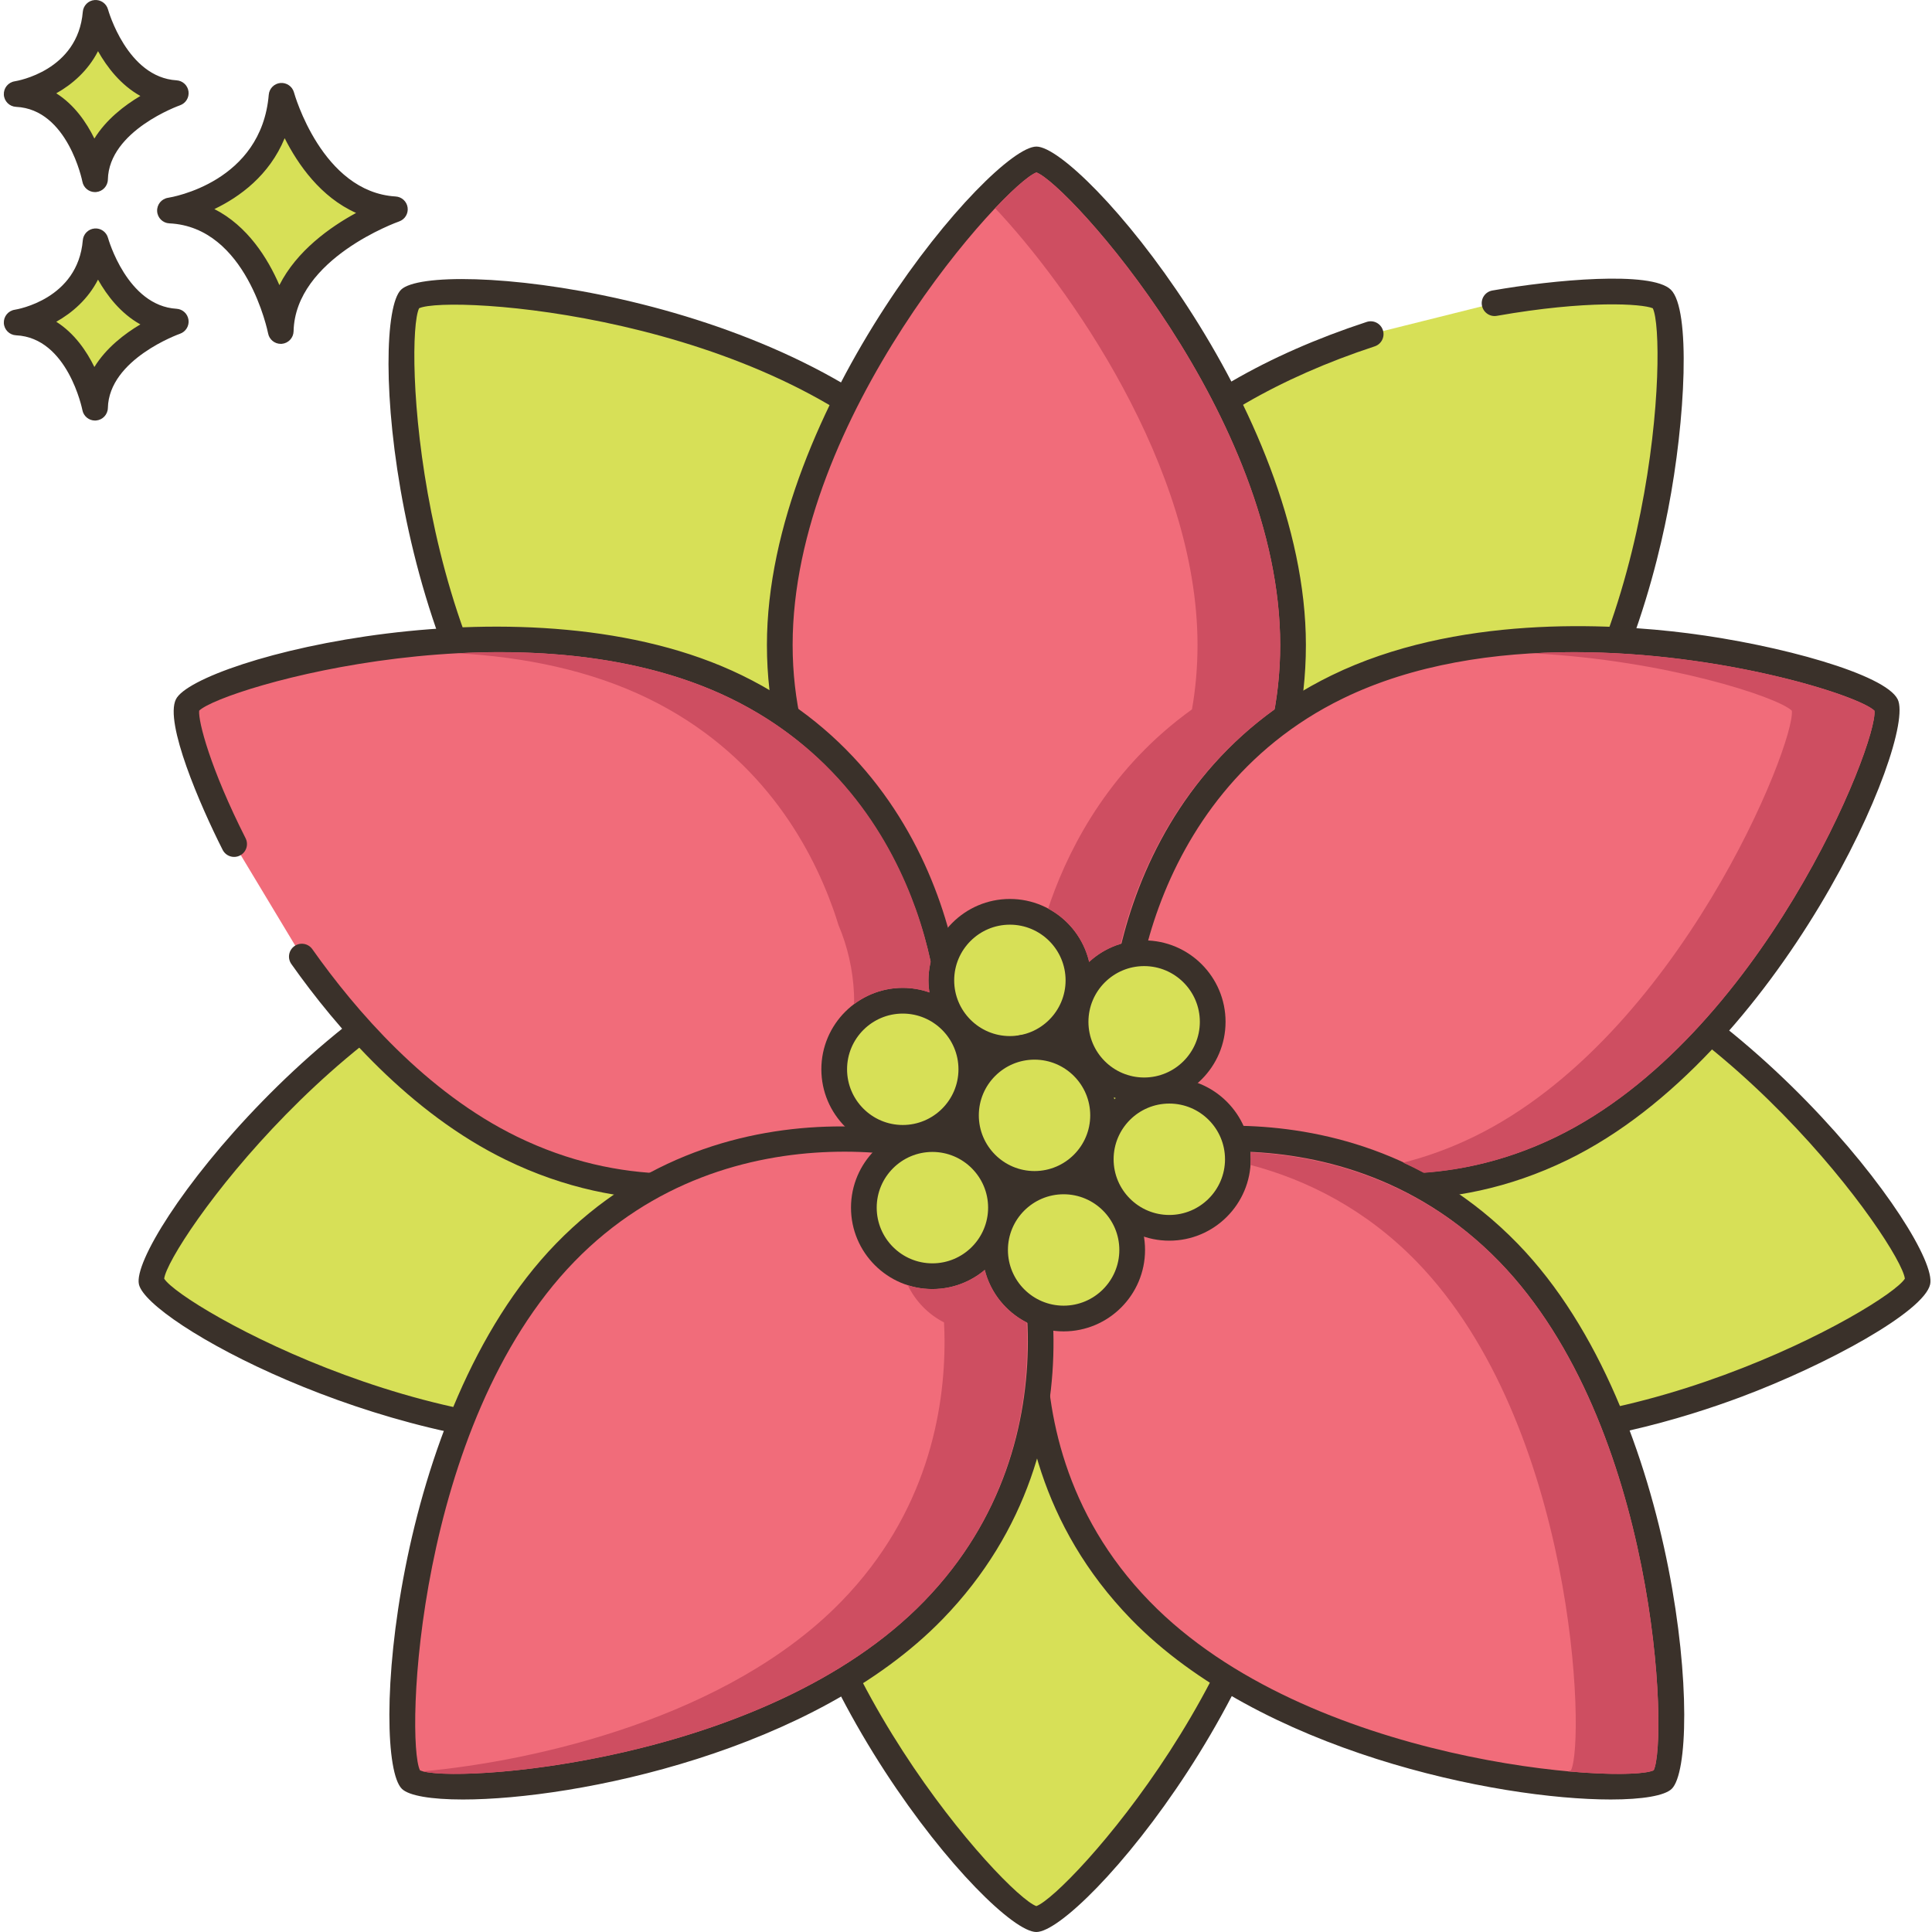 <?xml version="1.0" encoding="UTF-8"?>
<!DOCTYPE svg PUBLIC '-//W3C//DTD SVG 1.0//EN'
          'http://www.w3.org/TR/2001/REC-SVG-20010904/DTD/svg10.dtd'>
<svg contentScriptType="text/ecmascript" width="100pt" xmlns:xlink="http://www.w3.org/1999/xlink" zoomAndPan="magnify" contentStyleType="text/css" viewBox="0 0 450 450.893" height="100.0pt" preserveAspectRatio="xMidYMid meet" xmlns="http://www.w3.org/2000/svg" version="1.0"
><path style="fill:#d7e057;" d="m65.266 22.355c-1.945 23.129-26.051 26.781-26.051 26.781 20.695.973 25.852 28.117 25.852 28.117.441-19.352 26.641-28.402 26.641-28.402-19.625-1.176-26.441-26.496-26.441-26.496zm0 0"
  /><path style="fill:#3a312a;" d="m91.891 45.855c-17.211-1.031-23.664-24.047-23.727-24.281-.383-1.406-1.723-2.328-3.168-2.207-1.449.133-2.594 1.285-2.719 2.734-1.719 20.43-22.625 23.926-23.508 24.062-1.523.234-2.625 1.582-2.543 3.125.078 1.539 1.312 2.77 2.852 2.84 18.055.852 23 25.438 23.047 25.688.273 1.422 1.52 2.434 2.945 2.434.082 0 .168-.004.25-.008 1.527-.129 2.715-1.387 2.75-2.922.387-17.016 24.383-25.555 24.625-25.637 1.352-.469 2.184-1.828 1.988-3.246-.195-1.418-1.363-2.5-2.793-2.582zm-27.133 20.691c-2.711-6.262-7.418-13.816-15.172-17.754 5.859-2.809 12.816-7.824 16.402-16.543 3.102 6.141 8.398 13.758 16.668 17.445-6.016 3.277-13.844 8.809-17.898 16.852zm0 0"
  /><path style="fill:#d7e057;" d="m21.871 56.316c-1.379 16.359-18.426 18.941-18.426 18.941 14.637.688 18.285 19.891 18.285 19.891.312-13.691 18.844-20.09 18.844-20.09-13.883-.832-18.703-18.742-18.703-18.742zm0 0"
  /><path style="fill:#3a312a;" d="m40.754 72.062c-11.535-.688-15.945-16.371-15.988-16.531-.383-1.398-1.707-2.344-3.164-2.203-1.453.133-2.598 1.285-2.723 2.738-1.156 13.738-15.289 16.129-15.883 16.223-1.527.23-2.625 1.582-2.547 3.121.082 1.543 1.316 2.77 2.855 2.844 12.07.566 15.449 17.289 15.477 17.453.27 1.426 1.52 2.441 2.945 2.441.086 0 .168-.004.25-.012 1.531-.125 2.715-1.387 2.754-2.922.258-11.414 16.664-17.266 16.824-17.32 1.355-.469 2.188-1.828 1.992-3.246-.195-1.418-1.363-2.5-2.793-2.586zm-19.172 13.59c-1.848-3.77-4.68-7.895-8.895-10.559 3.711-2.082 7.395-5.262 9.742-9.832 2.113 3.746 5.309 7.906 9.883 10.449-3.699 2.195-7.977 5.477-10.73 9.941zm0 0"
  /><path style="fill:#d7e057;" d="m21.871 3.004c-1.379 16.355-18.426 18.938-18.426 18.938 14.637.691 18.285 19.891 18.285 19.891.312-13.688 18.844-20.09 18.844-20.09-13.883-.832-18.703-18.738-18.703-18.738zm0 0"
  /><path style="fill:#3a312a;" d="m40.754 18.746c-11.535-.691-15.945-16.371-15.988-16.531-.383-1.402-1.707-2.328-3.164-2.203-1.453.129-2.598 1.285-2.723 2.734-1.156 13.742-15.289 16.133-15.883 16.227-1.527.234-2.625 1.582-2.547 3.121.082 1.543 1.316 2.77 2.855 2.844 12.07.566 15.449 17.289 15.477 17.453.27 1.426 1.52 2.441 2.945 2.441.086 0 .168-.004.25-.012 1.531-.125 2.715-1.387 2.754-2.922.258-11.418 16.66-17.266 16.824-17.32 1.352-.469 2.188-1.828 1.992-3.246s-1.363-2.5-2.793-2.586zm-19.172 13.59c-1.848-3.773-4.68-7.895-8.895-10.559 3.715-2.082 7.395-5.262 9.742-9.836 2.113 3.75 5.312 7.91 9.883 10.453-3.699 2.199-7.977 5.477-10.73 9.941zm0 0"
  /><path style="fill:#d7e057;" d="m241.414 251.051c-10.469 0-59.891 28.172-59.891 83.531s52.289 113.312 59.891 113.312c7.605 0 59.895-57.957 59.895-113.312 0-55.359-49.879-83.531-59.895-83.531zm0 0"
  /><path style="fill:#3a312a;" d="m241.414 248.051c-12.008 0-62.891 28.84-62.891 86.531 0 55.129 52.508 116.312 62.891 116.312 10.383 0 62.891-61.184 62.891-116.312.004-57.484-52.27-86.531-62.891-86.531zm0 196.797c-7.215-2.555-56.891-57.098-56.891-110.27 0-53.496 47.285-80.531 56.891-80.531 9.262 0 56.891 28.023 56.891 80.531.004 53.172-49.676 107.715-56.891 110.27zm0 0"
  /><path style="fill:#d7e057;" d="m217.164 109.289c-38.582-39.707-116.465-44.828-121.918-39.531-5.457 5.301-2.566 83.301 36.012 123.004 38.582 39.703 93.984 25.148 101.164 18.168 7.508-7.293 23.32-61.941-15.258-101.641zm0 0"
  /><path style="fill:#3a312a;" d="m219.312 107.195c-38.414-39.535-118.711-46.828-126.16-39.586-7.449 7.234-2.465 87.707 35.953 127.242 20.582 21.184 45.828 27.363 66.551 27.363 19.602 0 35.152-5.535 38.855-9.133 8.613-8.367 25.004-64.512-15.199-105.887zm11.02 101.582c-6.645 6.461-60.336 19.547-96.926-18.105-37.051-38.133-39.434-111.867-36.043-118.73 6.969-3.199 80.598 1.309 117.648 39.438 37.277 38.359 22.207 90.703 15.32 97.398zm0 0"
  /><path style="fill:#d7e057;" d="m349.691 215.77c-54.008-12.156-92.348 29.871-94.648 40.086-2.199 9.77 14.332 64.617 68.34 76.773 54.008 12.16 122.027-26.125 123.699-33.543 1.672-7.422-43.383-71.156-97.391-83.316zm0 0"
  /><path style="fill:#3a312a;" d="m350.348 212.844c-29.965-6.746-54.031 2.816-68.945 12.027-16.113 9.949-27.742 23.484-29.285 30.324-2.332 10.363 14.531 67.734 70.609 80.363 7.586 1.707 15.336 2.414 22.98 2.414 23.961 0 46.859-6.965 60.207-11.965 20.137-7.543 42.664-19.898 44.098-26.262 2.277-10.133-45.883-74.797-99.664-86.902zm-26.305 116.855c-51.223-11.531-68.105-64.152-66.066-73.188.949-4.219 10.641-16.695 26.578-26.535 10.688-6.602 26.391-13.395 45.719-13.395 5.926 0 12.191.637 18.758 2.113 51.875 11.68 94.172 72.125 95.082 79.723-4.078 6.477-68.195 42.973-120.07 31.281zm0 0"
  /><path style="fill:#d7e057;" d="m226.938 255.855c-2.301-10.215-40.637-52.242-94.645-40.086-54.008 12.16-99.062 75.895-97.391 83.316 1.668 7.418 69.688 45.703 123.695 33.543 54.012-12.156 70.539-67.004 68.34-76.773zm0 0"
  /><path style="fill:#3a312a;" d="m229.863 255.195c-1.539-6.84-13.172-20.375-29.281-30.324-14.914-9.207-38.984-18.773-68.949-12.027-53.777 12.105-101.938 76.77-99.656 86.898 1.969 8.758 55.453 38.18 104.652 38.18 7.723 0 15.336-.727 22.629-2.367 29.918-6.734 47.57-25.789 57.109-40.582 10.859-16.84 14.816-33.922 13.496-39.777zm-18.539 36.527c-8.934 13.855-25.449 31.691-53.383 37.977-51.867 11.68-115.992-24.805-120.07-31.281.91-7.602 43.211-68.043 95.082-79.723 27.988-6.301 50.512 2.656 64.477 11.281 15.938 9.84 25.633 22.316 26.582 26.539.906 4.016-2.656 19.648-12.688 35.207zm0 0"
  /><path style="fill:#d7e057;" d="m387.402 69.758c-2.371-2.305-18.457-2.633-39.043.996l-28.918 7.227c-19.586 6.441-39.523 16.453-53.957 31.309-38.578 39.699-22.77 94.348-15.258 101.641 7.18 6.98 62.586 21.535 101.16-18.168 38.582-39.703 41.473-117.703 36.016-123.004zm0 0"
  /><path style="fill:#3a312a;" d="m389.496 67.605c-4.574-4.438-27.418-2.312-41.656.195-1.633.285-2.723 1.844-2.434 3.473.289 1.633 1.855 2.73 3.473 2.438 21.031-3.707 34-2.812 36.406-1.766 3.387 6.895 1 80.605-36.047 118.727-19.957 20.535-43.793 25.301-60.273 25.68-18.465.41-33.695-4.703-36.648-7.574-3.102-3.012-8.68-17.797-8.742-36.527-.059-16.414 4.07-40.293 24.062-60.875 12.34-12.695 30.574-23.258 52.742-30.543 1.574-.52 2.43-2.215 1.91-3.789-.516-1.57-2.203-2.434-3.785-1.91-23.414 7.695-41.977 18.484-55.172 32.062-21.402 22.027-25.82 47.547-25.762 65.074.066 18.934 5.535 35.926 10.562 40.812 4.137 4.016 19.645 9.293 38.617 9.293.777 0 1.562-.012 2.352-.027 17.602-.406 43.07-5.508 64.441-27.5 22.402-23.051 31.738-57.461 35.312-75.922 4.086-21.109 5.316-46.77.641-51.32zm0 0"
  /><path style="fill:#f16c7a;" d="m241.434 37.207c-7.605 0-59.895 57.953-59.895 113.312s49.879 83.531 59.895 83.531c10.469 0 59.891-28.172 59.891-83.531s-52.289-113.312-59.891-113.312zm0 0"
  /><path style="fill:#3a312a;" d="m241.434 34.207c-10.387 0-62.895 61.184-62.895 116.312 0 57.48 52.273 86.531 62.895 86.531 12.008 0 62.891-28.84 62.891-86.531 0-55.129-52.504-116.312-62.891-116.312zm0 196.844c-9.262 0-56.895-28.023-56.895-80.531 0-53.172 49.68-107.711 56.895-110.27 7.215 2.559 56.891 57.102 56.891 110.27 0 53.496-47.285 80.531-56.891 80.531zm0 0"
  /><path style="fill:#f16c7a;" d="m439.75 164.531c-3.328-6.836-78.324-28.465-128.094-4.227-49.773 24.242-53.258 81.418-48.875 90.418 4.582 9.414 51.551 41.512 101.32 17.27 49.77-24.238 78.98-96.621 75.648-103.461zm0 0"
  /><path style="fill:#3a312a;" d="m442.445 163.223c-2.855-5.871-27.613-12.715-48.949-15.434-18.652-2.379-54.254-4.262-83.156 9.816-51.676 25.168-54.906 84.883-50.258 94.434 3.07 6.301 17.504 16.805 35.465 22.789 8.238 2.742 18.684 5.051 30.48 5.051 12.023 0 25.453-2.398 39.391-9.188 49.562-24.137 81.578-98.133 77.027-107.469zm-79.656 102.074c-25.797 12.562-49.777 9.02-65.344 3.836-17.773-5.914-30.074-15.832-31.965-19.723-4.055-8.324.285-63.418 47.488-86.406 16.453-8.012 35.621-10.809 53.914-10.809 34.871 0 66.551 10.152 70.129 13.672.863 7.605-26.422 76.148-74.223 99.43zm0 0"
  /><path style="fill:#f16c7a;" d="m351.59 292.336c-38.578-39.699-93.98-25.148-101.164-18.168-7.508 7.297-23.32 61.941 15.262 101.645 38.578 39.703 116.465 44.828 121.918 39.527 5.453-5.297 2.566-83.301-36.016-123.004zm0 0"
  /><path style="fill:#3a312a;" d="m353.746 290.246c-21.375-21.992-46.84-27.094-64.441-27.5-20.051-.457-36.664 5.086-40.965 9.27-5.031 4.887-10.5 21.879-10.566 40.812-.062 17.527 4.359 43.047 25.762 65.074 29.98 30.852 85.461 42.066 111.926 42.066 7.449 0 12.602-.891 14.238-2.48 7.445-7.238 2.461-87.711-35.953-127.242zm31.738 122.91c-6.965 3.203-80.598-1.305-117.645-39.434-19.996-20.578-24.125-44.461-24.066-60.879.066-18.727 5.645-33.512 8.746-36.527 2.957-2.871 18.168-7.988 36.648-7.574 16.48.383 40.316 5.148 60.273 25.684 37.051 38.133 39.434 111.871 36.043 118.73zm0 0"
  /><path style="fill:#f16c7a;" d="m171.395 160.305c-49.77-24.242-124.766-2.609-128.098 4.227-1.332 2.738 2.566 15.996 10.898 32.457l15.809 26.27c12.547 17.758 29.105 35.074 48.941 44.734 49.77 24.242 96.738-7.855 101.324-17.27 4.383-9 .895-66.18-48.875-90.418zm0 0"
  /><path style="fill:#3a312a;" d="m172.707 157.605c-49.559-24.137-127.559-3.723-132.105 5.613-2.66 5.457 5.609 24.645 10.914 35.125.75 1.48 2.559 2.07 4.031 1.32 1.48-.746 2.07-2.551 1.324-4.031-8.219-16.234-11.082-27.27-10.836-29.773 5.484-5.367 76.258-26.133 124.043-2.859 47.203 22.988 51.543 78.082 47.492 86.406-4.207 8.641-49.223 39.309-97.312 15.887-21.277-10.363-37.742-29.523-47.809-43.77-.953-1.355-2.828-1.676-4.18-.719-1.352.957-1.676 2.828-.719 4.18 10.469 14.824 27.656 34.785 50.078 45.703 13.734 6.691 27.215 9.289 39.707 9.289 34.68 0 61.762-20.004 65.625-27.941 4.652-9.547 1.422-69.262-50.254-94.43zm0 0"
  /><path style="fill:#f16c7a;" d="m232.621 274.168c-7.18-6.98-62.586-21.535-101.164 18.168-38.578 39.703-41.465 117.703-36.012 123 5.453 5.301 83.336.176 121.918-39.527 38.578-39.699 22.766-94.344 15.258-101.641zm0 0"
  /><path style="fill:#3a312a;" d="m234.711 272.016c-7.613-7.398-65.352-22.992-105.402 18.23-38.422 39.535-43.402 120.008-35.953 127.246 1.637 1.59 6.785 2.477 14.238 2.477 26.469 0 81.945-11.219 111.922-42.066 40.199-41.371 23.809-97.516 15.195-105.887zm-19.5 101.707c-37.051 38.125-110.691 42.625-117.645 39.434-3.395-6.859-1.016-80.594 36.039-118.727 36.59-37.652 90.285-24.559 96.922-18.109 6.895 6.695 21.965 59.039-15.316 97.402zm0 0"
  /><path style="fill:#d7e057;" d="m282.574 238.469c0 8.836-7.164 16-16 16-8.836 0-16-7.164-16-16 0-8.84 7.164-16 16-16 8.836 0 16 7.16 16 16zm0 0"
  /><path style="fill:#3a312a;" d="m266.574 219.469c-10.477 0-19 8.523-19 19 0 10.473 8.523 19 19 19 10.477 0 19-8.527 19-19 0-10.477-8.523-19-19-19zm0 32c-7.168 0-13-5.832-13-13s5.832-13 13-13 13 5.832 13 13-5.828 13-13 13zm0 0"
  /><path style="fill:#d7e057;" d="m251.242 228.801c0 8.836-7.164 16-16 16-8.836 0-16-7.164-16-16 0-8.84 7.164-16 16-16 8.836 0 16 7.16 16 16zm0 0"
  /><path style="fill:#3a312a;" d="m235.242 209.801c-10.477 0-19 8.523-19 19 0 10.473 8.523 19 19 19 10.473 0 19-8.527 19-19 0-10.477-8.523-19-19-19zm0 32c-7.168 0-13-5.832-13-13s5.832-13 13-13c7.168 0 13 5.832 13 13s-5.832 13-13 13zm0 0"
  /><path style="fill:#d7e057;" d="m226.242 249.551c0 8.836-7.164 16-16 16-8.836 0-16-7.164-16-16 0-8.84 7.164-16 16-16 8.836 0 16 7.16 16 16zm0 0"
  /><path style="fill:#3a312a;" d="m210.242 230.551c-10.477 0-19 8.523-19 19 0 10.473 8.523 19 19 19 10.473 0 19-8.527 19-19 0-10.477-8.523-19-19-19zm0 32c-7.168 0-13-5.832-13-13s5.832-13 13-13c7.168 0 13 5.832 13 13s-5.832 13-13 13zm0 0"
  /><path style="fill:#d7e057;" d="m233.16 281.84c0 8.836-7.164 16-16 16-8.84 0-16-7.164-16-16 0-8.836 7.16-16 16-16 8.836 0 16 7.164 16 16zm0 0"
  /><path style="fill:#3a312a;" d="m217.16 262.84c-10.477 0-19 8.523-19 19 0 10.477 8.523 19 19 19 10.477 0 19-8.523 19-19 0-10.477-8.523-19-19-19zm0 32c-7.168 0-13-5.832-13-13 0-7.168 5.832-13 13-13 7.168 0 13 5.832 13 13 0 7.168-5.832 13-13 13zm0 0"
  /><path style="fill:#d7e057;" d="m288.449 270.551c0 8.836-7.16 16-16 16-8.836 0-16-7.164-16-16 0-8.84 7.164-16 16-16 8.84 0 16 7.16 16 16zm0 0"
  /><path style="fill:#3a312a;" d="m272.449 251.551c-10.473 0-19 8.523-19 19 0 10.473 8.527 19 19 19 10.477 0 19-8.527 19-19 0-10.477-8.523-19-19-19zm0 32c-7.168 0-13-5.832-13-13s5.832-13 13-13 13 5.832 13 13-5.832 13-13 13zm0 0"
  /><path style="fill:#d7e057;" d="m263.785 291.719c0 8.836-7.164 16-16 16-8.836 0-16-7.164-16-16 0-8.84 7.164-16 16-16 8.836 0 16 7.16 16 16zm0 0"
  /><path style="fill:#3a312a;" d="m247.785 272.719c-10.477 0-19 8.523-19 19 0 10.473 8.523 19 19 19 10.477 0 19-8.527 19-19 0-10.477-8.523-19-19-19zm0 32c-7.168 0-13-5.832-13-13s5.832-13 13-13c7.168 0 13 5.832 13 13s-5.832 13-13 13zm0 0"
  /><path style="fill:#d7e057;" d="m256.992 260.301c0 8.836-7.164 16-16 16-8.836 0-16-7.164-16-16 0-8.84 7.164-16 16-16 8.836 0 16 7.16 16 16zm0 0"
  /><path style="fill:#3a312a;" d="m240.992 241.301c-10.477 0-19 8.523-19 19 0 10.473 8.523 19 19 19 10.473 0 19-8.527 19-19 0-10.477-8.523-19-19-19zm0 32c-7.168 0-13-5.832-13-13s5.832-13 13-13c7.168 0 13 5.832 13 13s-5.832 13-13 13zm0 0"
  /><g style="fill:#ce4e61;"
  ><path d="m241.434 40.242c-1.539.562-5.062 3.5-9.641 8.34 16.641 17.621 47.238 60.199 47.238 101.941 0 5.281-.457 10.281-1.297 15.039-18.562 13.32-28.102 31.02-32.941 44.66-.219.621-.422 1.219-.621 1.84 4.762 2.52 8.301 7.039 9.562 12.441 2.078-1.922 4.578-3.379 7.359-4.223.801-3.258 1.777-6.637 2.98-10.059 4.84-13.641 14.379-31.34 32.938-44.66.84-4.758 1.32-9.758 1.32-15.039 0-53.18-49.68-107.719-56.898-110.281zm0 0"
    /><path d="m366.895 152.203c-3.121 0-6.262.078-9.422.281 30.801 1.598 57.02 10.199 60.262 13.379.859 7.602-26.422 76.16-74.223 99.441-5.559 2.699-11.059 4.68-16.48 6.039 1.602.738 3.203 1.52 4.801 2.379 9.902-.738 20.359-3.258 30.961-8.418 47.801-23.281 75.078-91.84 74.219-99.441-3.578-3.52-35.258-13.66-70.117-13.66zm0 0"
    /><path d="m349.434 294.422c-17.762-18.277-39.582-24.578-58.062-25.5.043.543.082 1.082.082 1.621 0 .461-.02.898-.039 1.34 13.238 3.5 26.879 10.359 38.738 22.539 37.059 38.141 39.441 111.883 36.039 118.742-.18.078-.418.16-.699.238 10.52.961 18 .68 20-.238 3.379-6.859 1-80.602-36.059-118.742zm0 0"
    /><path d="m216.754 224.484c-.82-3.902-1.941-8.043-3.441-12.262-5.52-15.52-17.48-36.68-43.238-49.219-19.383-9.441-42.562-11.641-63.621-10.539 15.281.859 30.758 3.918 44.34 10.539 25.758 12.539 37.719 33.699 43.238 49.219.438 1.234.836 2.457 1.211 3.676 2.102 4.957 3.363 10.363 3.613 15.984.039.828.039 1.648.016 2.465 3.176-2.379 7.105-3.805 11.363-3.805 2.199 0 4.277.398 6.238 1.082-.141-.922-.238-1.863-.238-2.82 0-1.48.199-2.922.52-4.32zm0 0"
    /><path d="m239.152 308.625c-4.801-2.461-8.418-6.902-9.758-12.262-3.32 2.801-7.582 4.48-12.242 4.48-2 0-3.941-.301-5.738-.902 1.797 3.742 4.777 6.801 8.457 8.684.062 1.379.121 2.777.121 4.219.059 16.418-4.059 40.301-24.059 60.879-26.441 27.199-71.52 37.281-97.68 39.68 10.059 2.68 80.859-2.559 116.957-39.68 20-20.578 24.121-44.461 24.062-60.879 0-1.441-.039-2.84-.121-4.219zm0 0"
  /></g
></svg
>
